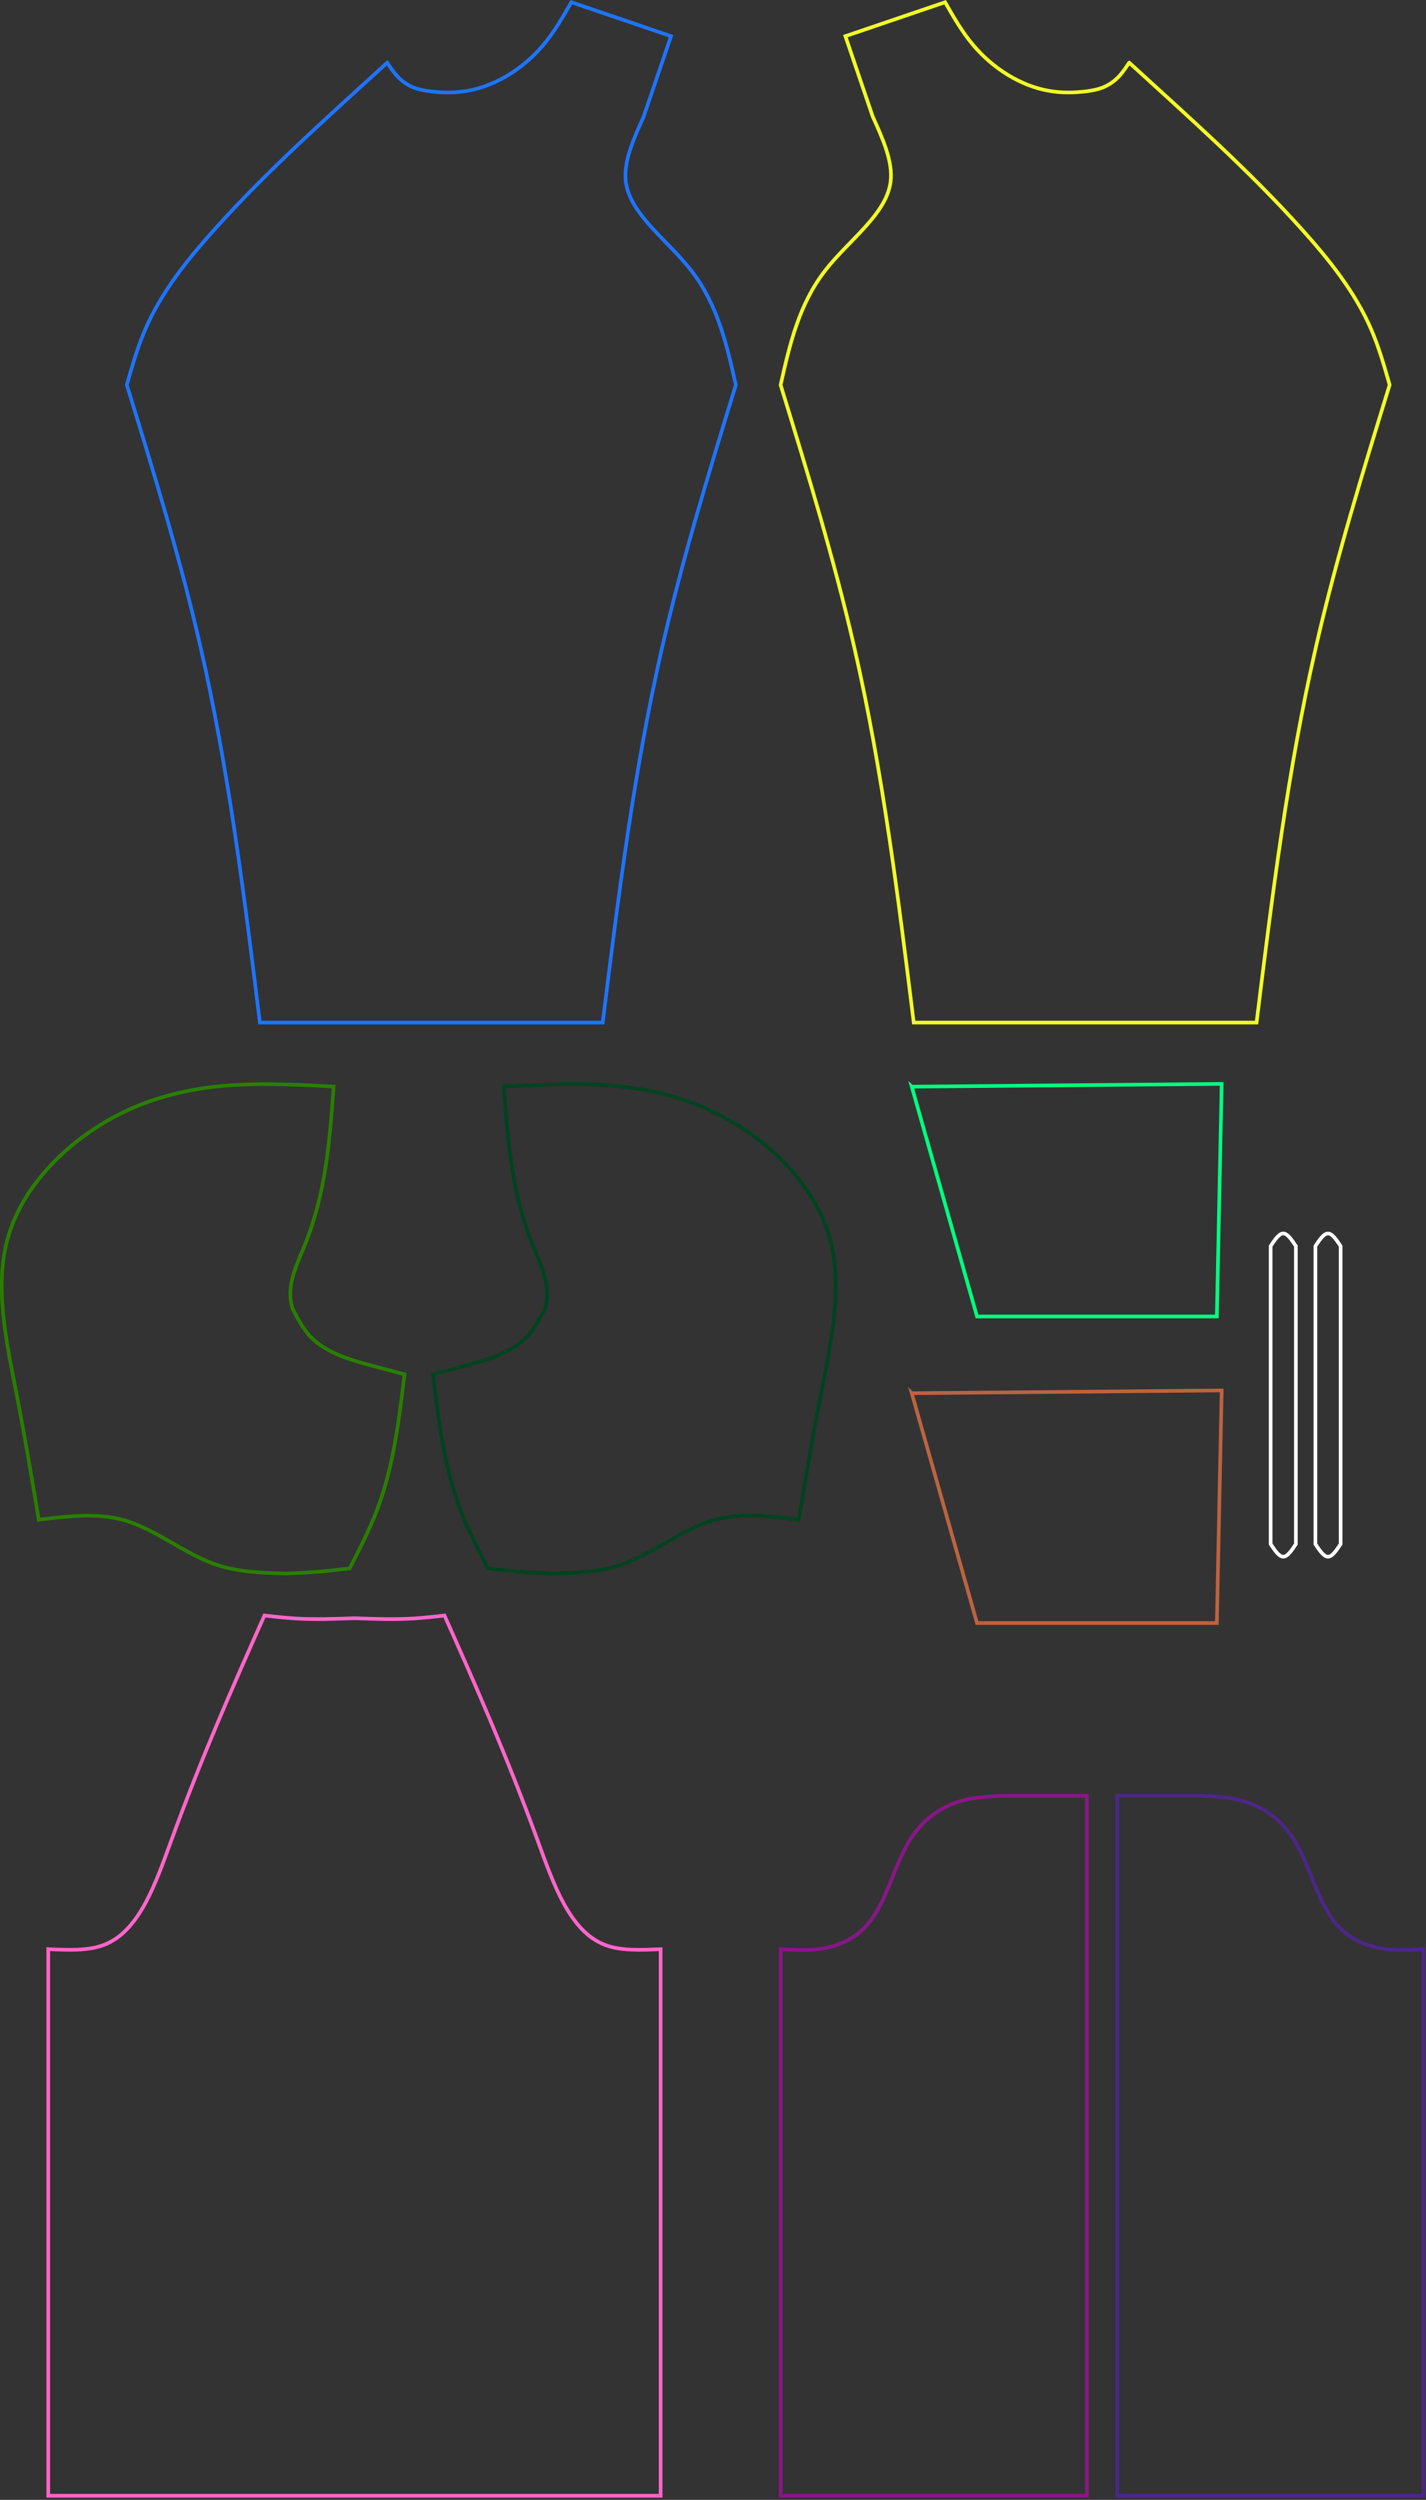 <svg width="391" height="685" viewBox="0 0 391 685" fill="none" xmlns="http://www.w3.org/2000/svg">
<rect x="0" y="0" width="391" height="685" fill="#333333" stroke="none"/>
<g clip-path="url(#clip0_2226_2)">
<path d="M274.77 492.09C270.51 492.3 266.26 492.52 262.29 493.87C258.27 495.24 254.54 497.78 251.76 501.07C244.46 509.69 243.74 523.45 235 530.03C232.88 531.63 230.29 532.8 227.65 533.48C223.22 534.62 218.65 534.36 214.06 534.11V683.87H298.01V492.09H274.76H274.77Z" stroke="#891688"/>
<path d="M329.58 492.08C333.84 492.29 338.08 492.51 342.06 493.87C346.08 495.24 349.81 497.78 352.59 501.06C359.89 509.69 360.61 523.44 369.35 530.02C371.47 531.62 374.06 532.79 376.7 533.47C381.13 534.61 385.71 534.35 390.29 534.1V683.86H306.34V492.08H329.59H329.58Z" stroke="#4D2689"/>
<path d="M106.17 17.17C105.96 17.36 105.75 17.55 105.54 17.74C89.64 32.28 73.63 46.43 59.05 62.61C51.44 71.05 44.23 80.03 39.81 90.3C37.71 95.17 36.24 100.32 34.77 105.47C42.08 129.22 49.39 152.93 54.93 177.07C62.71 210.95 66.98 245.55 71.26 280.2H165.26C169.54 245.71 173.8 211.26 181.53 177.52C187.09 153.23 194.42 129.37 201.76 105.48C199.28 94.49 196.8 83.51 189.58 74.19C183.06 65.77 172.68 58.72 171.59 49.74C170.93 44.27 173.71 38.1 176.5 31.92L183.99 9.91L156.65 0.61C154.28 4.75 151.91 8.9 148.77 12.56C143.52 18.69 136.12 23.48 128.23 24.88C124.74 25.5 121.15 25.46 117.63 24.98C116.23 24.79 114.84 24.53 113.53 24.03C111.95 23.42 110.48 22.45 109.28 21.25C108.07 20.04 107.12 18.61 106.18 17.18L106.17 17.17Z" stroke="#1E74FD"/>
<path d="M309.63 17.17C309.84 17.36 310.05 17.55 310.26 17.74C326.16 32.28 342.17 46.43 356.75 62.61C364.36 71.05 371.57 80.03 375.99 90.3C378.09 95.17 379.56 100.32 381.03 105.47C373.71 129.22 366.41 152.93 360.87 177.07C353.09 210.95 348.82 245.55 344.54 280.2H250.54C246.26 245.71 242 211.26 234.27 177.52C228.71 153.23 221.38 129.37 214.04 105.48C216.52 94.49 219.01 83.51 226.21 74.19C232.73 65.77 243.11 58.72 244.2 49.74C244.86 44.27 242.08 38.1 239.29 31.92L231.8 9.91L259.14 0.61C261.51 4.75 263.88 8.9 267.02 12.56C272.28 18.69 279.67 23.48 287.55 24.88C291.04 25.5 294.63 25.46 298.15 24.98C299.55 24.79 300.94 24.53 302.25 24.03C303.83 23.42 305.3 22.45 306.5 21.25C307.71 20.04 308.66 18.61 309.6 17.18L309.63 17.17Z" stroke="#F2FC24"/>
<path d="M78.29 431.18C81.23 431.05 84.17 430.92 87.1 430.68C90.03 430.44 92.95 430.1 95.88 429.75C98.65 424.37 101.41 418.99 103.52 413.39C107.9 401.75 109.4 389.18 110.91 376.59C108.77 376.01 106.63 375.43 104.41 374.85C97.32 372.99 89.5 371.11 84.83 365.93C82.89 363.78 81.5 361.07 80.11 358.36C79.96 357.71 79.82 357.05 79.73 356.4C78.97 351.05 81.71 345.84 83.81 340.56C89.39 326.52 90.44 312.13 91.49 297.73C79.1 297.08 66.73 296.42 54.69 298.35C46.5 299.66 38.48 302.16 30.93 306.26C18.08 313.23 6.65 324.8 2.49 338.06C-1.82 351.81 1.71 367.35 4.59 382.23C6.86 393.91 8.75 405.16 10.63 416.42C18.56 415.46 26.48 414.5 33.71 416.47C42.73 418.92 50.65 425.94 59.7 428.88C65.58 430.79 71.92 430.98 78.26 431.17L78.29 431.18Z" stroke="#297F00"/>
<path d="M151.35 431.18C148.41 431.05 145.47 430.92 142.54 430.68C139.61 430.44 136.69 430.1 133.76 429.75C130.99 424.37 128.22 418.99 126.12 413.39C121.74 401.75 120.24 389.18 118.73 376.59C120.87 376.01 123.01 375.44 125.23 374.85C132.32 372.99 140.14 371.1 144.81 365.93C146.75 363.78 148.14 361.07 149.53 358.36C149.67 357.71 149.82 357.05 149.91 356.4C150.67 351.06 147.93 345.84 145.83 340.56C140.25 326.52 139.19 312.14 138.15 297.73C150.54 297.08 162.91 296.42 174.95 298.35C183.14 299.66 191.16 302.17 198.71 306.26C211.56 313.23 222.99 324.8 227.15 338.06C231.46 351.81 227.93 367.35 225.05 382.23C222.78 393.91 220.89 405.16 219.01 416.42C211.08 415.46 203.16 414.5 195.93 416.47C186.91 418.93 178.99 425.94 169.94 428.88C164.06 430.79 157.72 430.98 151.38 431.17L151.35 431.18Z" stroke="#004320"/>
<path d="M97.19 683.86H181.14V534.1C175.75 534.34 170.36 534.59 166.02 532.98C156.15 529.32 151.73 516.11 147.31 504.03C138.79 480.75 130.35 461.71 121.88 442.67C119.14 442.98 116.4 443.29 113.65 443.47C108.18 443.82 102.69 443.62 97.19 443.41C91.69 443.61 86.2 443.81 80.73 443.47C77.98 443.29 75.24 442.98 72.5 442.67C64.03 461.72 55.58 480.75 47.07 504.03C42.65 516.11 38.23 529.33 28.36 532.98C24.02 534.59 18.63 534.34 13.23 534.1V683.86H97.18H97.19Z" stroke="#FE65CB"/>
<path d="M367.59 423.1V341.45C366.44 339.72 365.29 337.99 364.13 337.99C362.97 337.99 361.82 339.72 360.67 341.45V423.1C361.82 424.83 362.97 426.56 364.13 426.56C365.29 426.56 366.43 424.83 367.59 423.1Z" stroke="white"/>
<path d="M348.4 423.1V341.44C349.55 339.71 350.7 337.98 351.86 337.98C353.02 337.98 354.16 339.71 355.32 341.44V423.1C354.17 424.83 353.02 426.56 351.86 426.56C350.7 426.56 349.56 424.83 348.4 423.1Z" stroke="white"/>
<path d="M250 381.75L267.89 444.73H333.65L334.98 381L250.01 381.76L250 381.75Z" stroke="#BD6340"/>
<path d="M250 297.75L267.89 360.73H333.65L334.98 297L250.01 297.76L250 297.75Z" stroke="#00FF7F"/>
</g>
<defs>
<clipPath id="clip0_2226_2">
<rect width="390.79" height="684.37" fill="white"/>
</clipPath>
</defs>
</svg>
